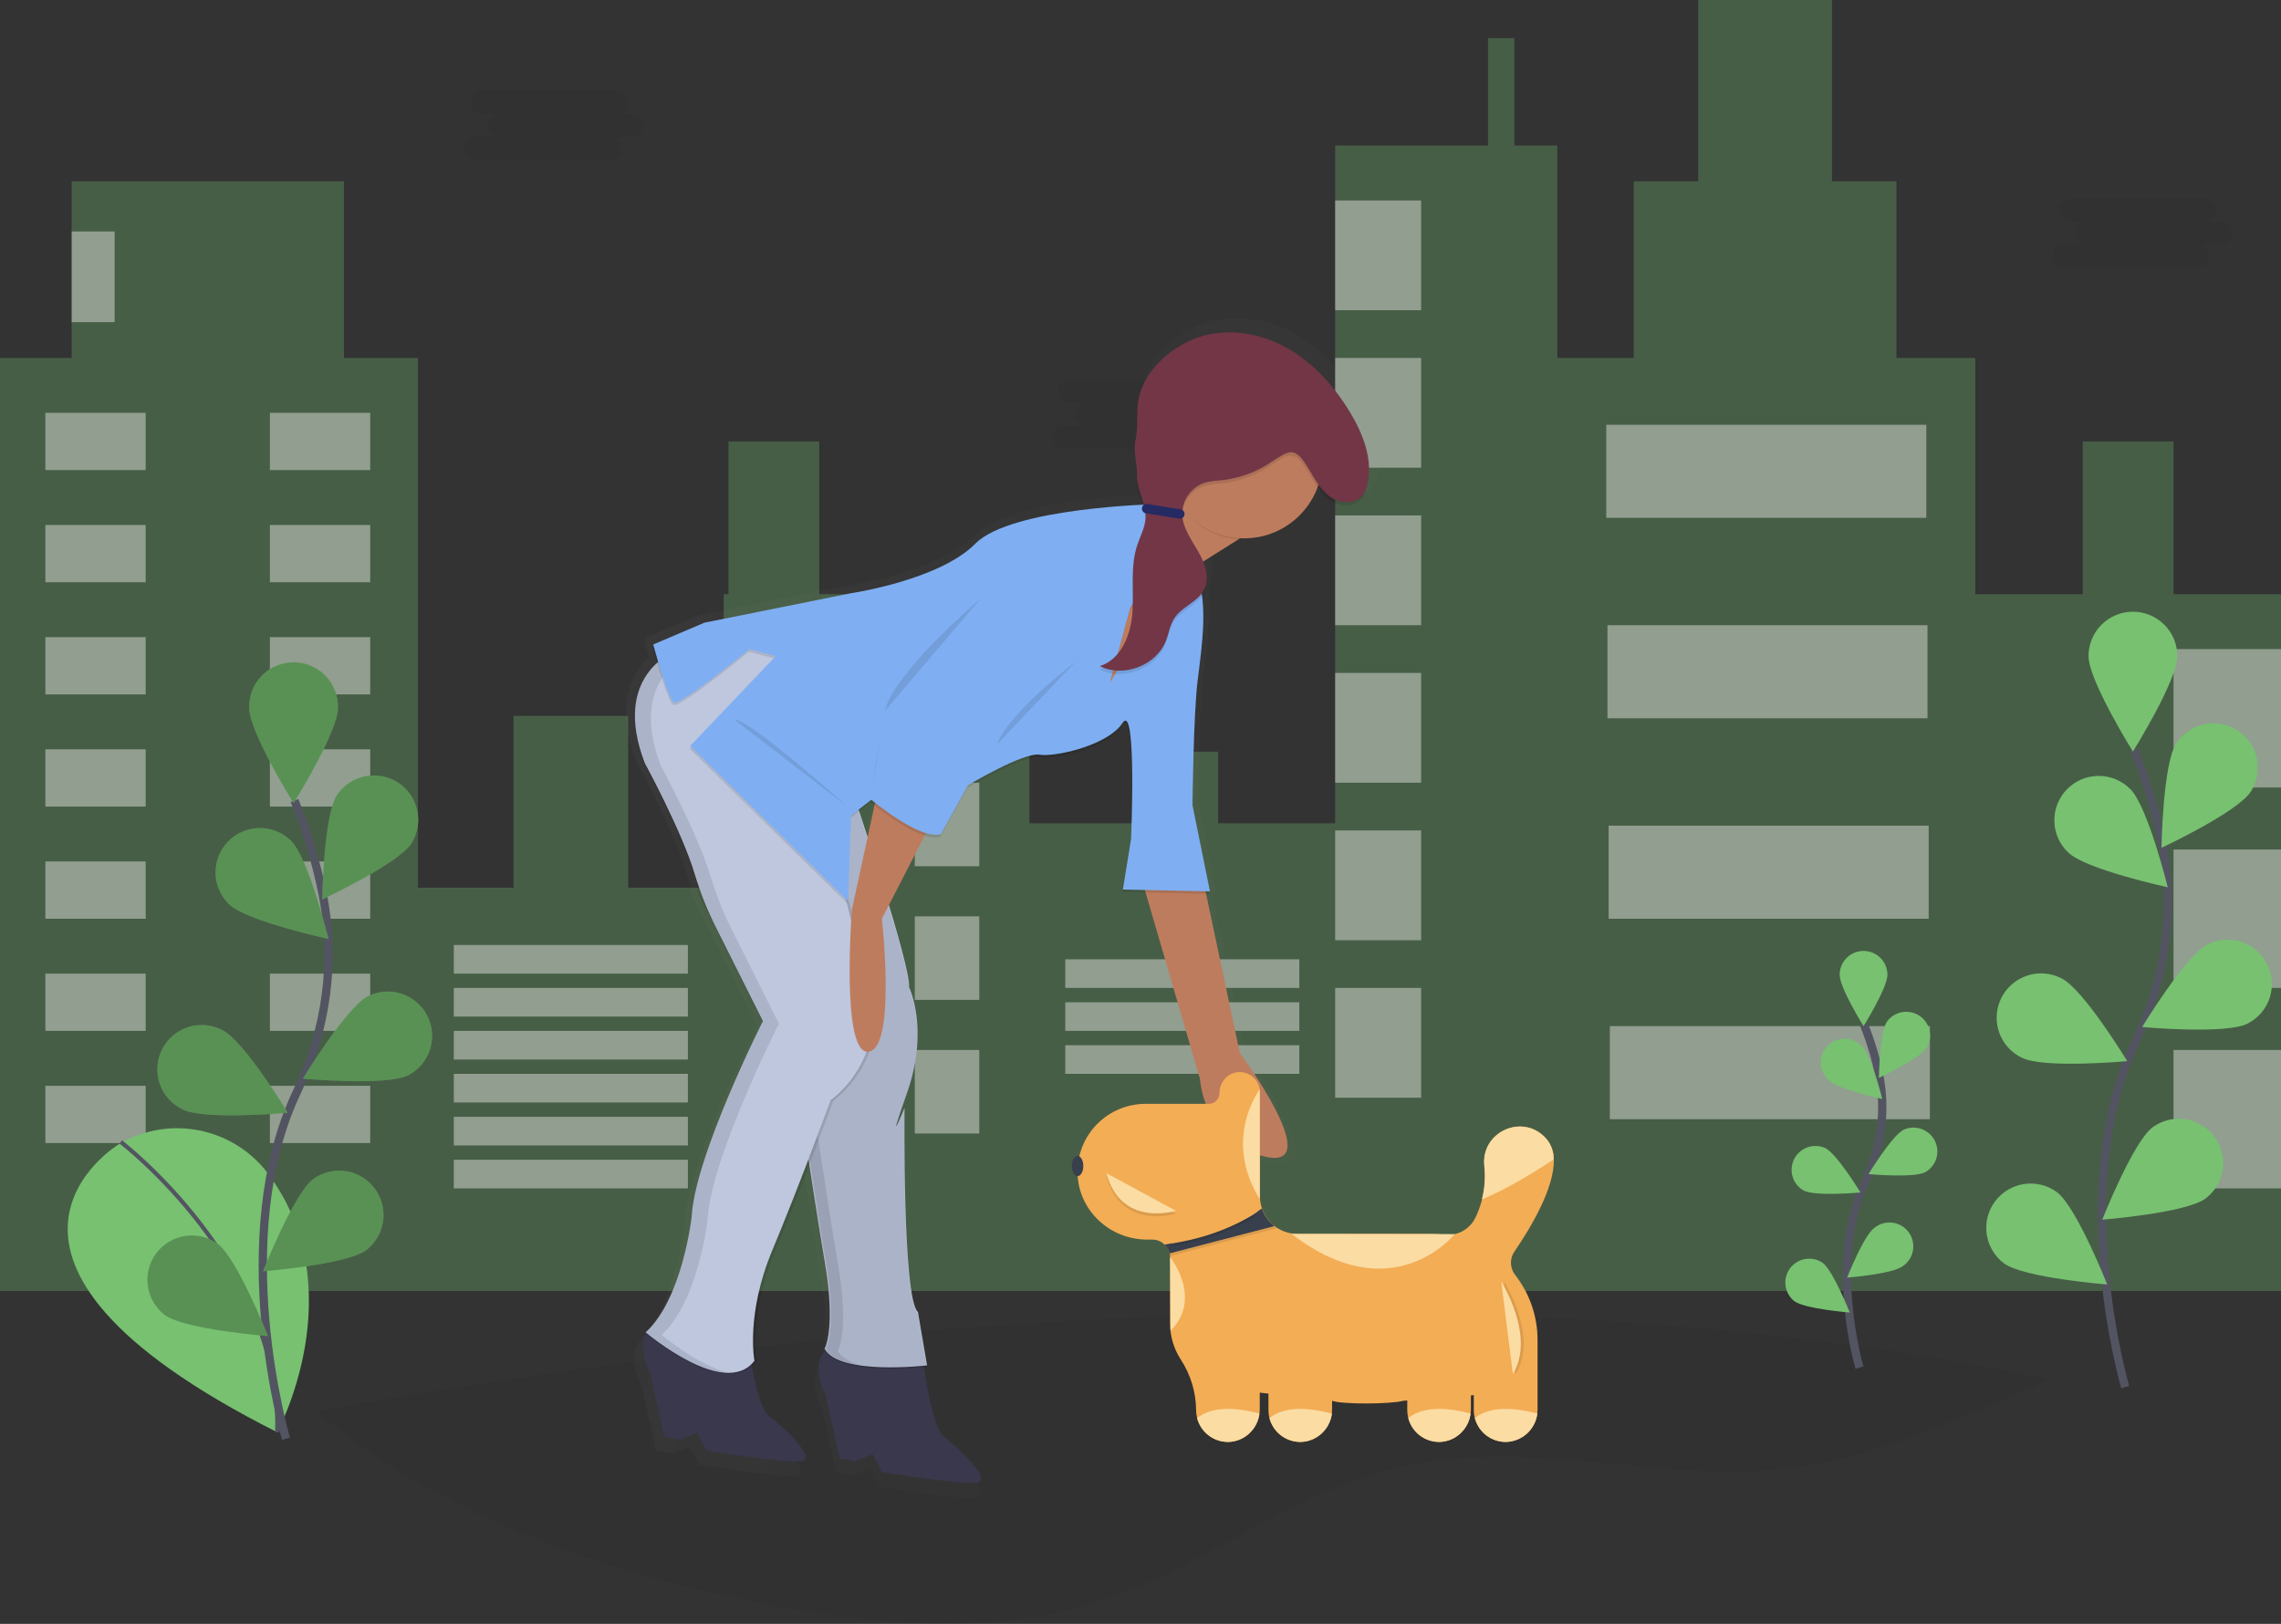 <svg width="552" height="393" viewBox="0 0 552 393" fill="none" xmlns="http://www.w3.org/2000/svg">
<rect x="0" y="0" width="552" height="393" fill="#333333" stroke="none"/>
<path opacity="0.1" d="M495.684 333.776C491.569 335.895 487.257 337.726 483.009 339.522C467.293 346.146 451.334 352.84 434.456 355.115C402.74 359.36 370.019 347.809 338.864 355.017C312.767 361.034 291.184 379.475 265.688 387.687C253.833 391.504 241.499 393 229.054 393H227.447C225.915 393 224.389 392.942 222.858 392.884C210.24 392.411 197.57 390.574 185.2 388.166C146.144 380.658 106.394 366.896 76.534 341.561C163.479 325.685 342.575 301.325 495.684 333.776Z" fill="#252223"/>
<path opacity="0.3" d="M525.99 143.802V106.841H504.025V143.802H478.015V86.627H458.94V43.891H443.334V0H410.965V43.891H395.359V86.627H376.863V35.228H366.459V9.24H360.101V35.228H323.108V199.243H294.785V181.918H277.445V199.243H249.123V143.802H198.258V106.841H176.293V143.802H175.137V214.836H152.017V173.255H124.272V214.836H101.152V86.627H83.234V43.891H17.34V86.627H0V312.436H101.152H175.137H249.123H323.108H376.863H478.015H552V143.802H525.99Z" fill="#77C171"/>
<path opacity="0.4" d="M35.259 99.91H10.982V113.771H35.259V99.91Z" fill="white"/>
<path opacity="0.4" d="M65.315 113.771H89.592V99.91H65.315V113.771Z" fill="white"/>
<path opacity="0.4" d="M35.259 127.054H10.982V140.914H35.259V127.054Z" fill="white"/>
<path opacity="0.4" d="M65.315 140.914H89.592V127.054H65.315V140.914Z" fill="white"/>
<path opacity="0.4" d="M35.259 154.197H10.982V168.057H35.259V154.197Z" fill="white"/>
<path opacity="0.4" d="M65.315 168.057H89.592V154.197H65.315V168.057Z" fill="white"/>
<path opacity="0.4" d="M35.259 181.34H10.982V195.201H35.259V181.34Z" fill="white"/>
<path opacity="0.4" d="M65.315 195.201H89.592V181.34H65.315V195.201Z" fill="white"/>
<path opacity="0.4" d="M35.259 208.483H10.982V222.344H35.259V208.483Z" fill="white"/>
<path opacity="0.4" d="M65.315 222.344H89.592V208.483H65.315V222.344Z" fill="white"/>
<path opacity="0.4" d="M35.259 235.627H10.982V249.487H35.259V235.627Z" fill="white"/>
<path opacity="0.4" d="M65.315 249.487H89.592V235.627H65.315V249.487Z" fill="white"/>
<path opacity="0.4" d="M35.259 262.77H10.982V276.63H35.259V262.77Z" fill="white"/>
<path opacity="0.4" d="M65.315 276.63H89.592V262.77H65.315V276.63Z" fill="white"/>
<path opacity="0.4" d="M166.467 228.697H109.822V235.627H166.467V228.697Z" fill="white"/>
<path opacity="0.4" d="M166.467 239.092H109.822V246.022H166.467V239.092Z" fill="white"/>
<path opacity="0.4" d="M166.467 249.487H109.822V256.417H166.467V249.487Z" fill="white"/>
<path opacity="0.4" d="M314.438 232.162H257.793V239.092H314.438V232.162Z" fill="white"/>
<path opacity="0.4" d="M314.438 242.557H257.793V249.487H314.438V242.557Z" fill="white"/>
<path opacity="0.4" d="M314.438 252.952H257.793V259.882H314.438V252.952Z" fill="white"/>
<path opacity="0.4" d="M166.467 259.882H109.822V266.813H166.467V259.882Z" fill="white"/>
<path opacity="0.4" d="M166.467 270.278H109.822V277.208H166.467V270.278Z" fill="white"/>
<path opacity="0.4" d="M166.467 280.673H109.822V287.603H166.467V280.673Z" fill="white"/>
<path opacity="0.4" d="M202.882 157.084H187.275V177.298H202.882V157.084Z" fill="white"/>
<path opacity="0.4" d="M221.378 177.298H236.984V157.084H221.378V177.298Z" fill="white"/>
<path opacity="0.4" d="M202.882 189.425H187.275V209.638H202.882V189.425Z" fill="white"/>
<path opacity="0.4" d="M221.378 209.638H236.984V189.425H221.378V209.638Z" fill="white"/>
<path opacity="0.4" d="M202.882 221.766H187.275V241.979H202.882V221.766Z" fill="white"/>
<path opacity="0.4" d="M221.378 241.979H236.984V221.766H221.378V241.979Z" fill="white"/>
<path opacity="0.4" d="M202.882 254.107H187.275V274.32H202.882V254.107Z" fill="white"/>
<path opacity="0.4" d="M221.378 274.32H236.984V254.107H221.378V274.32Z" fill="white"/>
<path opacity="0.4" d="M343.916 48.511H323.108V75.077H343.916V48.511Z" fill="white"/>
<path opacity="0.4" d="M343.916 86.627H323.108V113.193H343.916V86.627Z" fill="white"/>
<path opacity="0.4" d="M343.916 124.744H323.108V151.309H343.916V124.744Z" fill="white"/>
<path opacity="0.4" d="M343.916 162.86H323.108V189.425H343.916V162.86Z" fill="white"/>
<path opacity="0.4" d="M343.916 200.976H323.108V227.542H343.916V200.976Z" fill="white"/>
<path opacity="0.4" d="M343.916 239.092H323.108V265.658H343.916V239.092Z" fill="white"/>
<path opacity="0.4" d="M466.165 102.798H388.712V125.321H466.165V102.798Z" fill="white"/>
<path opacity="0.4" d="M466.454 151.309H389.001V173.832H466.454V151.309Z" fill="white"/>
<path opacity="0.4" d="M466.743 199.821H389.29V222.344H466.743V199.821Z" fill="white"/>
<path opacity="0.4" d="M467.032 248.332H389.579V270.855H467.032V248.332Z" fill="white"/>
<path opacity="0.4" d="M27.744 56.019H17.34V77.965H27.744V56.019Z" fill="white"/>
<path opacity="0.4" d="M552 157.084H525.99V190.58H552V157.084Z" fill="white"/>
<path opacity="0.4" d="M552 205.596H525.99V239.092H552V205.596Z" fill="white"/>
<path opacity="0.4" d="M552 254.107H525.99V287.603H552V254.107Z" fill="white"/>
<path d="M28.71 276.948C28.71 276.948 -16.797 304.38 67.09 346.614C67.09 346.614 85.586 312.332 65.136 284.381C61.17 278.931 55.34 275.124 48.752 273.682C42.164 272.239 35.276 273.262 29.392 276.555L28.71 276.948Z" fill="#77C171"/>
<path d="M29.236 276.371C29.236 276.371 68.176 306.142 67.09 346.614" stroke="#535461" stroke-miterlimit="10"/>
<path d="M69.205 348.173C69.205 348.173 54.946 299.8 71.881 264.196C78.985 249.256 81.343 232.479 78.06 216.263C76.492 208.563 74.219 201.023 71.269 193.739" stroke="#535461" stroke-width="2" stroke-miterlimit="10"/>
<path d="M81.788 171.268C81.788 177.194 71.049 194.369 71.049 194.369C71.049 194.369 60.304 177.176 60.304 171.268C60.271 169.838 60.524 168.415 61.049 167.084C61.574 165.753 62.36 164.54 63.361 163.516C64.361 162.493 65.557 161.68 66.877 161.125C68.197 160.569 69.614 160.283 71.046 160.283C72.478 160.283 73.896 160.569 75.216 161.125C76.535 161.68 77.731 162.493 78.732 163.516C79.733 164.54 80.519 165.753 81.043 167.084C81.568 168.415 81.822 169.838 81.788 171.268Z" fill="#77C171"/>
<path d="M99.568 204.106C96.343 209.084 77.974 217.678 77.974 217.678C77.974 217.678 78.303 197.412 81.528 192.44C83.095 190.091 85.524 188.454 88.29 187.881C91.056 187.308 93.937 187.847 96.308 189.381C98.68 190.914 100.352 193.319 100.962 196.075C101.572 198.831 101.071 201.716 99.568 204.106Z" fill="#77C171"/>
<path d="M98.788 260.223C93.493 262.891 73.292 261.043 73.292 261.043C73.292 261.043 83.817 243.718 89.118 241.05C91.657 239.811 94.584 239.622 97.262 240.523C99.941 241.425 102.156 243.344 103.428 245.866C104.699 248.388 104.926 251.309 104.057 253.996C103.189 256.683 101.296 258.921 98.788 260.223Z" fill="#77C171"/>
<path d="M88.632 302.549C83.864 306.072 63.645 307.666 63.645 307.666C63.645 307.666 71.084 288.81 75.858 285.287C78.153 283.661 80.994 282.998 83.772 283.442C86.55 283.886 89.043 285.4 90.716 287.661C92.388 289.921 93.107 292.746 92.718 295.53C92.328 298.314 90.861 300.834 88.632 302.549Z" fill="#77C171"/>
<path d="M55.414 218.827C59.668 222.956 79.499 227.235 79.499 227.235C79.499 227.235 74.644 207.559 70.384 203.43C69.373 202.448 68.177 201.675 66.866 201.154C65.555 200.634 64.154 200.376 62.744 200.397C61.333 200.417 59.941 200.715 58.645 201.273C57.35 201.831 56.177 202.639 55.194 203.65C54.211 204.661 53.437 205.855 52.916 207.165C52.395 208.475 52.138 209.874 52.158 211.284C52.178 212.693 52.477 214.084 53.035 215.379C53.594 216.673 54.402 217.845 55.414 218.827Z" fill="#77C171"/>
<path d="M44.166 268.476C49.46 271.15 69.662 269.302 69.662 269.302C69.662 269.302 59.136 251.976 53.842 249.308C52.579 248.64 51.195 248.23 49.772 248.102C48.348 247.975 46.914 248.133 45.552 248.566C44.19 248.999 42.929 249.699 41.841 250.626C40.754 251.552 39.862 252.686 39.219 253.961C38.575 255.236 38.193 256.626 38.093 258.051C37.994 259.475 38.18 260.905 38.641 262.257C39.102 263.608 39.828 264.854 40.776 265.922C41.725 266.99 42.877 267.858 44.166 268.476Z" fill="#77C171"/>
<path d="M39.86 318.235C44.628 321.758 64.853 323.352 64.853 323.352C64.853 323.352 57.408 304.496 52.634 300.973C50.339 299.346 47.498 298.684 44.72 299.127C41.941 299.571 39.448 301.086 37.776 303.346C36.103 305.606 35.385 308.432 35.774 311.216C36.164 313.999 37.631 316.52 39.86 318.235Z" fill="#77C171"/>
<path opacity="0.25" d="M81.788 171.268C81.788 177.194 71.049 194.369 71.049 194.369C71.049 194.369 60.304 177.176 60.304 171.268C60.271 169.838 60.524 168.415 61.049 167.084C61.574 165.753 62.36 164.54 63.361 163.516C64.361 162.493 65.557 161.68 66.877 161.125C68.197 160.569 69.614 160.283 71.046 160.283C72.478 160.283 73.896 160.569 75.216 161.125C76.535 161.68 77.731 162.493 78.732 163.516C79.733 164.54 80.519 165.753 81.043 167.084C81.568 168.415 81.822 169.838 81.788 171.268Z" fill="black"/>
<path opacity="0.25" d="M99.568 204.106C96.343 209.084 77.974 217.678 77.974 217.678C77.974 217.678 78.303 197.412 81.528 192.44C83.095 190.091 85.524 188.454 88.29 187.881C91.056 187.308 93.937 187.847 96.308 189.381C98.68 190.914 100.352 193.319 100.962 196.075C101.572 198.831 101.071 201.716 99.568 204.106Z" fill="black"/>
<path opacity="0.25" d="M98.788 260.223C93.493 262.891 73.292 261.043 73.292 261.043C73.292 261.043 83.817 243.718 89.118 241.05C91.657 239.811 94.584 239.622 97.262 240.523C99.941 241.425 102.156 243.344 103.428 245.866C104.699 248.388 104.926 251.309 104.057 253.996C103.189 256.683 101.296 258.921 98.788 260.223Z" fill="black"/>
<path opacity="0.25" d="M88.632 302.549C83.864 306.072 63.645 307.666 63.645 307.666C63.645 307.666 71.084 288.81 75.858 285.287C78.153 283.661 80.994 282.998 83.772 283.442C86.55 283.886 89.043 285.4 90.716 287.661C92.388 289.921 93.107 292.746 92.718 295.53C92.328 298.314 90.861 300.834 88.632 302.549Z" fill="black"/>
<path opacity="0.25" d="M55.414 218.827C59.668 222.956 79.499 227.235 79.499 227.235C79.499 227.235 74.644 207.559 70.384 203.43C69.373 202.448 68.177 201.675 66.866 201.154C65.555 200.634 64.154 200.376 62.744 200.397C61.333 200.417 59.941 200.715 58.645 201.273C57.35 201.831 56.177 202.639 55.194 203.65C54.211 204.661 53.437 205.855 52.916 207.165C52.395 208.475 52.138 209.874 52.158 211.284C52.178 212.693 52.477 214.084 53.035 215.379C53.594 216.673 54.402 217.845 55.414 218.827Z" fill="black"/>
<path opacity="0.25" d="M44.166 268.476C49.46 271.15 69.662 269.302 69.662 269.302C69.662 269.302 59.136 251.976 53.842 249.308C52.579 248.64 51.195 248.23 49.772 248.102C48.348 247.975 46.914 248.133 45.552 248.566C44.19 248.999 42.929 249.699 41.841 250.626C40.754 251.552 39.862 252.686 39.219 253.961C38.575 255.236 38.193 256.626 38.093 258.051C37.994 259.475 38.18 260.905 38.641 262.257C39.102 263.608 39.828 264.854 40.776 265.922C41.725 266.99 42.877 267.858 44.166 268.476Z" fill="black"/>
<path opacity="0.25" d="M39.86 318.235C44.628 321.758 64.853 323.352 64.853 323.352C64.853 323.352 57.408 304.496 52.634 300.973C50.339 299.346 47.498 298.684 44.72 299.127C41.941 299.571 39.448 301.086 37.776 303.346C36.103 305.606 35.385 308.432 35.774 311.216C36.164 313.999 37.631 316.52 39.86 318.235Z" fill="black"/>
<path d="M514.302 335.682C514.302 335.682 500.043 287.309 516.978 251.705C524.082 236.764 526.446 219.988 523.163 203.771C521.59 196.072 519.316 188.533 516.371 181.248" stroke="#535461" stroke-width="2" stroke-miterlimit="10"/>
<path d="M526.909 158.777C526.909 164.702 516.163 181.877 516.163 181.877C516.163 181.877 505.418 164.685 505.418 158.777C505.418 155.929 506.55 153.198 508.565 151.185C510.58 149.172 513.314 148.041 516.163 148.041C519.013 148.041 521.746 149.172 523.761 151.185C525.777 153.198 526.909 155.929 526.909 158.777Z" fill="#77C171"/>
<path d="M544.665 191.614C541.44 196.592 523.071 205.186 523.071 205.186C523.071 205.186 523.406 184.921 526.631 179.948C528.179 177.559 530.614 175.882 533.4 175.286C536.186 174.691 539.095 175.225 541.486 176.772C543.878 178.319 545.556 180.752 546.152 183.535C546.748 186.319 546.213 189.225 544.665 191.614Z" fill="#77C171"/>
<path d="M543.89 247.732C538.59 250.4 518.389 248.552 518.389 248.552C518.389 248.552 528.92 231.226 534.215 228.558C536.759 227.276 539.71 227.056 542.416 227.948C545.123 228.839 547.364 230.768 548.647 233.311C549.931 235.853 550.15 238.801 549.258 241.506C548.366 244.21 546.435 246.45 543.89 247.732Z" fill="#77C171"/>
<path d="M533.735 290.058C528.96 293.581 508.742 295.174 508.742 295.174C508.742 295.174 516.186 276.319 520.955 272.796C523.248 271.129 526.106 270.436 528.908 270.866C531.71 271.297 534.229 272.816 535.915 275.093C537.601 277.37 538.317 280.221 537.909 283.024C537.501 285.827 536 288.355 533.735 290.058Z" fill="#77C171"/>
<path d="M500.511 206.318C504.771 210.447 524.597 214.726 524.597 214.726C524.597 214.726 519.741 195.05 515.487 190.921C514.48 189.916 513.283 189.12 511.966 188.581C510.648 188.041 509.237 187.769 507.813 187.779C506.39 187.79 504.982 188.083 503.673 188.641C502.363 189.2 501.178 190.013 500.186 191.033C499.194 192.053 498.414 193.26 497.893 194.583C497.371 195.907 497.118 197.321 497.149 198.743C497.179 200.165 497.492 201.567 498.069 202.868C498.646 204.168 499.476 205.341 500.511 206.318Z" fill="#77C171"/>
<path d="M489.286 255.984C494.586 258.658 514.788 256.81 514.788 256.81C514.788 256.81 504.262 239.485 498.962 236.816C497.699 236.148 496.315 235.738 494.892 235.611C493.468 235.483 492.034 235.641 490.672 236.074C489.31 236.507 488.049 237.208 486.961 238.134C485.874 239.06 484.982 240.194 484.339 241.469C483.695 242.744 483.313 244.134 483.213 245.559C483.114 246.983 483.3 248.413 483.761 249.765C484.222 251.117 484.948 252.363 485.896 253.431C486.845 254.499 487.997 255.367 489.286 255.984Z" fill="#77C171"/>
<path d="M484.957 305.743C489.731 309.266 509.95 310.86 509.95 310.86C509.95 310.86 502.505 292.01 497.736 288.481C495.444 286.815 492.585 286.121 489.783 286.552C486.981 286.982 484.463 288.501 482.777 290.778C481.091 293.056 480.374 295.906 480.782 298.709C481.191 301.512 482.691 304.04 484.957 305.743Z" fill="#77C171"/>
<path d="M449.981 330.975C449.981 330.975 442.317 304.986 451.42 285.848C455.285 277.846 456.451 268.809 454.744 260.09C453.898 255.956 452.675 251.908 451.091 247.997" stroke="#535461" stroke-width="2" stroke-miterlimit="10"/>
<path d="M456.755 235.904C456.755 239.092 450.975 248.332 450.975 248.332C450.975 248.332 445.195 239.092 445.195 235.904C445.195 234.372 445.804 232.903 446.888 231.82C447.972 230.737 449.442 230.129 450.975 230.129C452.508 230.129 453.978 230.737 455.062 231.82C456.146 232.903 456.755 234.372 456.755 235.904Z" fill="#77C171"/>
<path d="M466.298 253.553C464.564 256.227 454.692 260.847 454.692 260.847C454.692 260.847 454.871 249.955 456.605 247.281C457.47 246.072 458.767 245.242 460.229 244.964C461.69 244.686 463.202 244.982 464.451 245.79C465.699 246.598 466.588 247.855 466.932 249.301C467.276 250.747 467.049 252.27 466.298 253.553Z" fill="#77C171"/>
<path d="M465.882 283.705C463.033 285.137 452.178 284.144 452.178 284.144C452.178 284.144 457.836 274.834 460.68 273.402C462.038 272.789 463.58 272.724 464.985 273.22C466.39 273.716 467.55 274.735 468.221 276.064C468.892 277.393 469.023 278.93 468.588 280.354C468.152 281.777 467.183 282.978 465.882 283.705Z" fill="#77C171"/>
<path d="M460.42 306.453C457.859 308.348 446.993 309.202 446.993 309.202C446.993 309.202 450.993 299.073 453.559 297.178C454.164 296.678 454.865 296.307 455.619 296.087C456.373 295.866 457.164 295.802 457.944 295.897C458.724 295.992 459.476 296.245 460.154 296.641C460.833 297.036 461.423 297.566 461.89 298.197C462.357 298.828 462.69 299.548 462.87 300.312C463.049 301.076 463.07 301.868 462.933 302.641C462.795 303.414 462.501 304.15 462.069 304.806C461.637 305.461 461.076 306.022 460.42 306.453Z" fill="#77C171"/>
<path d="M442.571 261.465C444.883 263.682 455.513 265.981 455.513 265.981C455.513 265.981 452.906 255.407 450.617 253.189C450.082 252.619 449.437 252.163 448.721 251.849C448.005 251.535 447.233 251.37 446.451 251.363C445.669 251.356 444.894 251.507 444.172 251.808C443.451 252.109 442.798 252.553 442.253 253.114C441.708 253.674 441.283 254.339 441.003 255.069C440.722 255.798 440.593 256.577 440.623 257.357C440.653 258.138 440.841 258.905 441.176 259.611C441.51 260.317 441.985 260.947 442.571 261.465Z" fill="#77C171"/>
<path d="M436.525 288.146C439.375 289.578 450.23 288.591 450.23 288.591C450.23 288.591 444.571 279.281 441.721 277.843C440.363 277.23 438.821 277.165 437.416 277.661C436.011 278.157 434.852 279.176 434.181 280.505C433.51 281.834 433.378 283.371 433.814 284.795C434.25 286.219 435.219 287.419 436.519 288.146H436.525Z" fill="#77C171"/>
<path d="M434.213 314.891C436.774 316.785 447.64 317.64 447.64 317.64C447.64 317.64 443.623 307.504 441.08 305.61C439.845 304.771 438.333 304.442 436.86 304.692C435.388 304.943 434.069 305.753 433.182 306.953C432.294 308.153 431.905 309.649 432.097 311.129C432.29 312.609 433.048 313.957 434.213 314.891Z" fill="#77C171"/>
<path opacity="0.1" d="M152.988 27.536H149.011C149.387 27.553 149.763 27.494 150.116 27.362C150.468 27.23 150.79 27.028 151.063 26.768C151.335 26.508 151.552 26.196 151.7 25.85C151.848 25.504 151.924 25.131 151.924 24.755C151.924 24.379 151.848 24.007 151.7 23.661C151.552 23.315 151.335 23.003 151.063 22.743C150.79 22.483 150.468 22.281 150.116 22.149C149.763 22.017 149.387 21.957 149.011 21.974H116.799C116.422 21.957 116.047 22.017 115.694 22.149C115.341 22.281 115.019 22.483 114.747 22.743C114.475 23.003 114.258 23.315 114.11 23.661C113.962 24.007 113.886 24.379 113.886 24.755C113.886 25.131 113.962 25.504 114.11 25.85C114.258 26.196 114.475 26.508 114.747 26.768C115.019 27.028 115.341 27.23 115.694 27.362C116.047 27.494 116.422 27.553 116.799 27.536H120.775C120.036 27.536 119.328 27.829 118.805 28.351C118.283 28.873 117.989 29.581 117.989 30.32C117.989 31.058 118.283 31.766 118.805 32.288C119.328 32.81 120.036 33.103 120.775 33.103H115.209C114.833 33.086 114.457 33.145 114.105 33.277C113.752 33.409 113.43 33.611 113.158 33.871C112.885 34.131 112.669 34.444 112.521 34.789C112.372 35.135 112.296 35.508 112.296 35.884C112.296 36.26 112.372 36.633 112.521 36.978C112.669 37.324 112.885 37.637 113.158 37.897C113.43 38.157 113.752 38.359 114.105 38.491C114.457 38.623 114.833 38.682 115.209 38.665H147.422C147.798 38.682 148.173 38.623 148.526 38.491C148.879 38.359 149.201 38.157 149.473 37.897C149.745 37.637 149.962 37.324 150.11 36.978C150.258 36.633 150.334 36.26 150.334 35.884C150.334 35.508 150.258 35.135 150.11 34.789C149.962 34.444 149.745 34.131 149.473 33.871C149.201 33.611 148.879 33.409 148.526 33.277C148.173 33.145 147.798 33.086 147.422 33.103H152.988C153.727 33.103 154.435 32.81 154.958 32.288C155.48 31.766 155.774 31.058 155.774 30.32C155.774 29.581 155.48 28.873 154.958 28.351C154.435 27.829 153.727 27.536 152.988 27.536Z" fill="#252223"/>
<path opacity="0.1" d="M295.178 97.415H291.202C291.578 97.433 291.954 97.373 292.306 97.241C292.659 97.109 292.981 96.907 293.253 96.647C293.525 96.388 293.742 96.075 293.89 95.729C294.038 95.383 294.115 95.011 294.115 94.635C294.115 94.258 294.038 93.886 293.89 93.54C293.742 93.194 293.525 92.882 293.253 92.622C292.981 92.362 292.659 92.16 292.306 92.028C291.954 91.896 291.578 91.837 291.202 91.854H258.989C258.613 91.837 258.237 91.896 257.885 92.028C257.532 92.16 257.21 92.362 256.938 92.622C256.665 92.882 256.449 93.194 256.301 93.54C256.153 93.886 256.076 94.258 256.076 94.635C256.076 95.011 256.153 95.383 256.301 95.729C256.449 96.075 256.665 96.388 256.938 96.647C257.21 96.907 257.532 97.109 257.885 97.241C258.237 97.373 258.613 97.433 258.989 97.415H262.966C262.227 97.415 261.518 97.709 260.996 98.231C260.473 98.753 260.18 99.461 260.18 100.199C260.18 100.937 260.473 101.645 260.996 102.167C261.518 102.689 262.227 102.983 262.966 102.983H257.4C257.023 102.966 256.648 103.025 256.295 103.157C255.943 103.289 255.62 103.491 255.348 103.751C255.076 104.011 254.859 104.323 254.711 104.669C254.563 105.015 254.487 105.387 254.487 105.763C254.487 106.14 254.563 106.512 254.711 106.858C254.859 107.204 255.076 107.516 255.348 107.776C255.62 108.036 255.943 108.238 256.295 108.37C256.648 108.502 257.023 108.561 257.4 108.544H289.612C289.988 108.561 290.364 108.502 290.717 108.37C291.069 108.238 291.391 108.036 291.664 107.776C291.936 107.516 292.153 107.204 292.301 106.858C292.449 106.512 292.525 106.14 292.525 105.763C292.525 105.387 292.449 105.015 292.301 104.669C292.153 104.323 291.936 104.011 291.664 103.751C291.391 103.491 291.069 103.289 290.717 103.157C290.364 103.025 289.988 102.966 289.612 102.983H295.178C295.544 102.983 295.907 102.911 296.245 102.771C296.583 102.631 296.89 102.426 297.148 102.167C297.407 101.909 297.612 101.602 297.752 101.264C297.892 100.927 297.964 100.565 297.964 100.199C297.964 99.834 297.892 99.472 297.752 99.134C297.612 98.796 297.407 98.489 297.148 98.231C296.89 97.972 296.583 97.767 296.245 97.627C295.907 97.487 295.544 97.415 295.178 97.415Z" fill="#252223"/>
<path opacity="0.1" d="M537.365 53.564H533.388C533.764 53.581 534.14 53.522 534.493 53.39C534.845 53.258 535.167 53.056 535.44 52.796C535.712 52.536 535.929 52.224 536.077 51.878C536.225 51.532 536.301 51.16 536.301 50.784C536.301 50.407 536.225 50.035 536.077 49.689C535.929 49.343 535.712 49.031 535.44 48.771C535.167 48.511 534.845 48.309 534.493 48.177C534.14 48.045 533.764 47.986 533.388 48.003H501.176C500.799 47.986 500.424 48.045 500.071 48.177C499.718 48.309 499.396 48.511 499.124 48.771C498.852 49.031 498.635 49.343 498.487 49.689C498.339 50.035 498.263 50.407 498.263 50.784C498.263 51.16 498.339 51.532 498.487 51.878C498.635 52.224 498.852 52.536 499.124 52.796C499.396 53.056 499.718 53.258 500.071 53.39C500.424 53.522 500.799 53.581 501.176 53.564H505.152C504.413 53.564 503.705 53.858 503.182 54.38C502.66 54.902 502.366 55.61 502.366 56.348C502.366 57.086 502.66 57.794 503.182 58.316C503.705 58.838 504.413 59.132 505.152 59.132H499.586C499.21 59.114 498.834 59.174 498.482 59.306C498.129 59.438 497.807 59.64 497.535 59.9C497.262 60.16 497.046 60.472 496.898 60.818C496.749 61.164 496.673 61.536 496.673 61.912C496.673 62.289 496.749 62.661 496.898 63.007C497.046 63.353 497.262 63.665 497.535 63.925C497.807 64.185 498.129 64.387 498.482 64.519C498.834 64.651 499.21 64.71 499.586 64.693H531.799C532.175 64.71 532.55 64.651 532.903 64.519C533.256 64.387 533.578 64.185 533.85 63.925C534.122 63.665 534.339 63.353 534.487 63.007C534.635 62.661 534.711 62.289 534.711 61.912C534.711 61.536 534.635 61.164 534.487 60.818C534.339 60.472 534.122 60.16 533.85 59.9C533.578 59.64 533.256 59.438 532.903 59.306C532.55 59.174 532.175 59.114 531.799 59.132H537.365C538.104 59.132 538.812 58.838 539.335 58.316C539.857 57.794 540.151 57.086 540.151 56.348C540.151 55.61 539.857 54.902 539.335 54.38C538.812 53.858 538.104 53.564 537.365 53.564Z" fill="#252223"/>
<g opacity="0.5">
<path opacity="0.5" d="M301.739 255.846L293.34 216.343H294.202L294.069 215.674H294.311L289.965 194.305C289.965 194.305 290.184 171.984 291.242 163.351C292.017 157.05 293.242 149.022 292.346 142.265C292.47 142.079 292.584 141.886 292.687 141.688C293.058 140.969 293.282 140.184 293.346 139.378C293.67 137.489 293.416 135.547 292.618 133.805L301.352 128.353C301.548 128.353 301.75 128.393 301.93 128.405C301.93 128.324 301.849 128.197 301.785 128.03C305.917 128.247 310.01 127.14 313.468 124.87C316.926 122.6 319.568 119.286 321.01 115.411C321.779 116.565 322.729 117.586 323.825 118.437C326.177 120.199 329.882 120.591 331.842 118.402C332.555 117.529 333.038 116.49 333.246 115.382C333.362 114.885 333.443 114.377 333.512 113.875C334.622 107.972 332.188 101.885 329.05 96.711C325.125 90.249 319.917 84.398 313.299 80.725C306.681 77.052 298.56 75.736 291.398 78.184C284.237 80.633 277.023 87.28 276.37 94.817C276.046 98.669 276.509 100.453 275.711 104.236C275.312 106.119 276.173 109.786 276.162 111.865C276.092 112.247 276.045 112.632 276.023 113.02C275.907 115.33 276.827 117.513 277.497 119.731C268.052 120.204 243.215 122.116 236.042 129.404C227.118 138.465 205.234 141.705 205.234 141.705L168.791 149.034L156.074 154.428L156.219 155.005L155.965 155.115C155.965 155.115 156.415 156.796 157.063 159.013C154.226 161.579 152.369 165.049 151.809 168.831C151.103 172.753 151.479 177.8 153.965 184.239C153.965 184.239 166.513 207.265 167.38 216.551L183.218 248.136C181.859 250.844 168.288 278.219 165.953 293.54C165.768 294.643 165.642 295.756 165.577 296.872C165.577 296.872 165.49 297.681 165.276 299.027C164.346 304.704 161.404 318.662 154.219 325.188L154.311 325.269L154.103 325.471L154.265 325.61C152.109 329.727 155.225 335.306 155.225 335.306L158.768 351.118L162.733 351.76L166.906 350.062L169.218 354.503C169.218 354.503 187.223 357.39 192.339 357.223C197.454 357.055 188.004 348.393 184.692 345.823C182.854 344.402 181.414 338.563 180.501 333.649C180.983 333.258 181.416 332.81 181.79 332.315C181.79 332.315 179.588 320.764 186.218 304.917C189.044 298.172 192.084 290.416 194.657 283.734C196.038 292.708 197.489 301.955 198.558 308.267C200.113 317.409 199.911 322.988 199.431 326.135C199.342 327.233 199.083 328.311 198.662 329.329C198.684 329.358 198.703 329.389 198.72 329.421C198.69 329.503 198.653 329.582 198.61 329.658C198.645 329.716 198.68 329.768 198.708 329.825C195.09 333.96 198.859 340.706 198.859 340.706L202.402 356.472L206.367 357.113L210.54 355.415L212.852 359.856C212.852 359.856 230.857 362.744 235.973 362.576C241.088 362.409 231.638 353.746 228.32 351.176C225.736 349.172 223.944 338.413 223.28 333.799C223.759 333.753 224.025 333.718 224.025 333.718L223.973 333.4H224.083L221.817 320.164C217.945 316.831 218.482 269.492 218.482 269.492C218.482 269.492 216.465 274.442 216.401 274.043C216.598 273.246 217.326 270.994 219.014 266.195C220.005 263.443 220.739 260.604 221.205 257.717C223.037 246.449 219.621 239.56 219.621 239.56C219.846 237.296 217.459 228.5 214.638 219.133L223.499 201.877C224.732 202.34 226.069 202.45 227.36 202.194L234.071 190.066C234.071 190.066 247.943 181.808 251.914 182.449C255.608 183.027 267.18 180.497 271.653 175.681C271.975 175.329 272.269 174.952 272.532 174.554C276.133 169.039 274.653 203.349 274.653 203.349L272.728 215.235L272.624 215.893L278.364 216.008L291.889 262.36C291.889 262.36 292.739 278.08 308.108 281.574C323.478 285.068 301.739 255.846 301.739 255.846ZM209.355 202.275C208.523 199.711 207.795 197.499 207.246 195.842L210.107 193.612C210.107 193.612 210.465 193.913 211.072 194.392L209.355 202.275Z" fill="url(#paint0_linear)"/>
</g>
<path d="M223.303 328.786C223.303 328.786 225.262 345.28 228.505 347.786C231.748 350.293 240.949 358.707 235.961 358.892C230.973 359.077 213.419 356.247 213.419 356.247L211.147 351.915L207.101 353.567L203.234 352.943L199.766 337.53C199.766 337.53 194.899 328.821 201.749 325.304C208.598 321.786 223.303 328.786 223.303 328.786Z" fill="#3A384D"/>
<path opacity="0.1" d="M206.835 193.56C206.835 193.56 220.447 234.039 219.933 239.236C219.933 239.236 224.921 249.285 219.419 264.907C213.916 280.529 218.841 268.447 218.841 268.447C218.841 268.447 218.32 314.585 222.089 317.836L224.297 330.738C224.297 330.738 203.072 333.256 199.5 326.736C199.5 326.736 202.263 321.902 199.558 305.945C196.853 289.988 191.639 254.829 191.639 254.829L177.513 174.629L206.835 193.56Z" fill="black"/>
<path d="M206.887 193.237C206.887 193.237 220.499 233.738 219.985 238.936C219.985 238.936 224.973 248.985 219.471 264.607C213.968 280.228 218.893 268.147 218.893 268.147C218.893 268.147 218.372 314.29 222.141 317.536L224.349 330.443C224.349 330.443 203.124 332.956 199.552 326.435C199.552 326.435 202.315 321.602 199.61 305.645C196.905 289.688 191.686 254.512 191.686 254.512L177.565 174.306L206.887 193.237Z" fill="#BEC7DE"/>
<path opacity="0.1" d="M181.068 176.408L194.911 255.031C194.911 255.031 200.113 290.208 202.835 306.165C205.558 322.121 202.778 326.955 202.778 326.955C203.818 328.855 206.344 329.981 209.407 330.634C205.107 330.132 201.229 328.959 199.876 326.487C199.876 326.487 202.645 321.654 199.94 305.697C197.235 289.74 192.015 254.564 192.015 254.564L177.888 174.358L181.068 176.408Z" fill="black"/>
<path d="M180.854 323.582C180.854 323.582 182.807 340.076 186.056 342.583C189.304 345.089 198.5 353.504 193.512 353.688C188.524 353.873 170.97 351.043 170.97 351.043L168.698 346.712L164.652 348.369L160.785 347.74L157.317 332.326C157.317 332.326 152.45 323.617 159.294 320.1C166.138 316.583 180.854 323.582 180.854 323.582Z" fill="#3A384D"/>
<path opacity="0.1" d="M206.835 193.56C206.835 193.56 220.447 234.039 219.933 239.236C219.933 239.236 224.921 249.285 219.419 264.907C213.916 280.529 218.841 268.447 218.841 268.447C218.841 268.447 218.32 314.585 222.089 317.836L224.297 330.738C224.297 330.738 203.072 333.256 199.5 326.736C199.5 326.736 202.263 321.902 199.558 305.945C196.853 289.988 191.639 254.829 191.639 254.829L177.513 174.629L206.835 193.56Z" fill="black"/>
<path opacity="0.1" d="M163.698 157.87C163.698 157.87 148.549 163.68 156.699 184.805C156.699 184.805 168.935 207.248 169.785 216.303L185.275 247.2C185.275 247.2 168.756 279.865 168.022 294.603C168.022 294.603 165.814 314.388 156.901 322.52C156.901 322.52 176.074 338.823 183.212 329.41C183.212 329.41 181.068 318.171 187.536 302.705C194.003 287.239 201.674 266.38 201.674 266.38C201.674 266.38 220.222 253.853 207.864 228.084L193.992 170.708L193.766 157.795L183.125 154.099L163.698 157.87Z" fill="black"/>
<path opacity="0.1" d="M163.005 158.084C163.005 158.084 147.855 163.893 156.005 185.019C156.005 185.019 168.236 207.467 169.085 216.523L184.576 247.42C184.576 247.42 168.057 280.078 167.334 294.822C167.334 294.822 165.126 314.602 156.207 322.739C156.207 322.739 175.38 339.043 182.524 329.629C182.524 329.629 180.374 318.385 186.842 302.925C193.31 287.465 200.98 266.576 200.98 266.576C200.98 266.576 219.534 254.05 207.176 228.281L193.304 170.904L193.079 157.991L182.443 154.295L163.005 158.084Z" fill="black"/>
<path d="M163.057 157.766C163.057 157.766 147.907 163.582 156.057 184.701C156.057 184.701 165.045 201.189 168.143 211.602C169.496 216.075 171.236 220.42 173.345 224.59L184.628 247.114C184.628 247.114 168.109 279.778 167.38 294.516C167.38 294.516 165.172 314.302 156.254 322.433C156.254 322.433 175.426 338.737 182.57 329.323C182.57 329.323 180.42 318.085 186.888 302.619C193.356 287.153 201.026 266.27 201.026 266.27C201.026 266.27 219.58 253.743 207.223 227.975L193.35 170.598L193.125 157.685L182.489 153.989L163.057 157.766Z" fill="#BEC7DE"/>
<path opacity="0.1" d="M163.057 157.766L182.507 153.972L185.044 154.855L166.924 158.384C166.924 158.384 151.774 164.194 159.924 185.319C159.924 185.319 168.906 201.807 172.01 212.22C173.363 216.692 175.103 221.038 177.212 225.208L188.501 247.732C188.501 247.732 171.958 280.384 171.247 295.123C171.247 295.123 169.033 314.908 160.12 323.04C160.12 323.04 168.38 330.062 176.074 332.228C167.588 332.055 156.254 322.41 156.254 322.41C165.172 314.279 167.38 294.493 167.38 294.493C168.109 279.755 184.628 247.09 184.628 247.09L173.345 224.567C171.236 220.397 169.496 216.051 168.143 211.579C165.045 201.184 156.057 184.678 156.057 184.678C147.907 163.582 163.057 157.766 163.057 157.766Z" fill="black"/>
<path d="M225.476 198.879L213.413 222.355C213.413 222.355 216.95 253.634 210.194 254.523C203.437 255.412 206.147 220.196 206.147 220.196L212.65 190.205L225.476 198.879Z" fill="#BE7C5E"/>
<path d="M291.41 214.149L300.034 254.829C300.034 254.829 321.2 283.341 306.218 279.934C291.236 276.526 290.41 261.182 290.41 261.182L275.96 211.631L291.41 214.149Z" fill="#BE7C5E"/>
<path d="M300.005 130.345L278.676 143.744L271.064 123.363C271.064 123.363 288.716 124.565 290.774 117.964C292.832 111.363 300.005 130.345 300.005 130.345Z" fill="#BE7C5E"/>
<path d="M289.051 138.818L287.687 132.979L266.665 134.209L258.197 168.173L273.971 168.739L282.803 154.977L287.618 141.555L289.051 138.818Z" fill="#BE7C5E"/>
<path opacity="0.1" d="M281.78 132.69L283.514 122.901C283.514 122.901 244.608 123.386 235.909 132.217C227.21 141.047 205.882 144.212 205.882 144.212L170.357 151.35L157.936 156.611C157.936 156.611 161.438 169.721 162.941 170.627C164.444 171.534 181.218 157.726 181.218 157.726L187.576 159.412L166.872 181.161L205.084 218.7L205.789 198.013L210.685 194.19C210.685 194.19 222.32 204.008 227.511 202.518L234.054 190.696C234.054 190.696 247.579 182.645 251.446 183.269C255.047 183.847 266.33 181.369 270.688 176.674C270.994 176.345 271.272 175.991 271.52 175.617C275.035 170.24 273.59 203.684 273.59 203.684L271.613 215.91L292.693 216.343L288.462 195.518C288.462 195.518 288.676 173.763 289.705 165.343C290.733 156.923 292.595 145.344 288.82 138.125L281.399 145.182L268.486 165.892L273.387 147.862L281.78 132.69Z" fill="black"/>
<path d="M281.89 132.043L280.046 122C280.046 122 244.735 122.74 236.036 131.57C227.337 140.4 205.98 143.559 205.98 143.559L170.455 150.703L158.086 155.97C158.086 155.97 161.589 169.08 163.091 169.98C164.594 170.881 181.374 157.084 181.374 157.084L187.732 158.771L167.028 180.52L205.24 218.059L205.945 197.366L210.858 193.537C210.858 193.537 222.494 203.355 227.684 201.871L234.227 190.049C234.227 190.049 247.677 181.999 251.568 182.64C255.169 183.217 266.451 180.734 270.809 176.039C271.115 175.71 271.394 175.356 271.642 174.982C275.156 169.605 273.711 203.055 273.711 203.055L271.734 215.281L292.814 215.714L288.583 194.889C288.583 194.889 288.797 173.128 289.826 164.713C290.855 156.299 292.716 144.708 288.942 137.495L281.52 144.524L268.59 165.216L273.491 147.186L281.89 132.043Z" fill="#7FAFF2"/>
<path opacity="0.1" d="M237.354 144.83C237.354 144.83 216.309 162.565 214.107 172.117L237.354 144.83Z" fill="black"/>
<path opacity="0.1" d="M260.33 160.116C260.33 160.116 244.146 172.36 241.256 180.145L260.33 160.116Z" fill="black"/>
<path opacity="0.1" d="M213.066 178.551C213.066 178.551 211.546 185.897 211.245 189.812L213.066 178.551Z" fill="black"/>
<path opacity="0.1" d="M205.373 195.466C205.373 195.466 181.131 173.723 177.738 174.167L205.373 195.466Z" fill="black"/>
<path opacity="0.1" d="M291.028 118.333C292.999 112.015 299.658 129.144 300.219 130.617C299.585 130.581 298.954 130.512 298.329 130.409C295.801 130.005 293.382 129.09 291.219 127.721C289.057 126.352 287.196 124.557 285.751 122.445C288.346 121.631 290.416 120.343 291.028 118.333Z" fill="black"/>
<path d="M301.091 130.282C311.543 130.282 320.016 121.817 320.016 111.374C320.016 100.932 311.543 92.466 301.091 92.466C290.64 92.466 282.167 100.932 282.167 111.374C282.167 121.817 290.64 130.282 301.091 130.282Z" fill="#BE7C5E"/>
<path opacity="0.1" d="M316.461 114.1C317.946 116.543 319.299 119.194 321.593 120.903C323.888 122.613 327.501 122.999 329.408 120.868C330.102 120.016 330.571 119.003 330.772 117.923C332.171 111.969 329.726 105.795 326.553 100.546C322.726 94.245 317.646 88.545 311.201 84.953C304.756 81.361 296.831 80.084 289.849 82.475C282.867 84.866 277.133 91.253 276.555 98.599C276.237 102.353 277.185 106.182 276.405 109.873C276 111.796 275.127 113.626 275.029 115.59C274.844 119.234 277.341 122.624 277.116 126.268C276.977 128.515 275.827 130.553 275.121 132.696C273.387 137.859 274.324 143.478 273.965 148.907C273.607 154.336 271.231 160.423 266.029 162.028C271.78 164.916 279.711 161.878 282.052 155.883C282.763 154.053 283.023 152.02 284.104 150.38C285.93 147.607 289.728 146.51 291.259 143.565C292.791 140.62 291.462 137.033 289.786 134.174C288.109 131.316 286.017 128.44 285.982 125.131C285.994 123.515 286.499 121.941 287.428 120.618C288.357 119.296 289.667 118.287 291.184 117.727C292.762 117.178 294.467 117.149 296.126 116.964C300.242 116.436 304.172 114.938 307.594 112.593C312.039 109.688 313.23 108.787 316.461 114.1Z" fill="black"/>
<path d="M316.582 113.274C318.068 115.723 319.42 118.368 321.715 120.083C324.01 121.798 327.622 122.179 329.53 120.048C330.222 119.195 330.691 118.183 330.894 117.103C332.292 111.149 329.847 104.975 326.674 99.725C322.848 93.419 317.767 87.725 311.322 84.133C304.877 80.54 296.953 79.27 289.971 81.655C282.988 84.04 275.96 90.526 275.341 97.872C275.023 101.626 275.48 103.364 274.699 107.048C274.295 108.972 275.237 112.824 275.139 114.776C274.954 118.42 277.451 121.81 277.225 125.454C277.087 127.7 275.936 129.739 275.231 131.876C273.497 137.045 274.434 142.664 274.075 148.093C273.717 153.521 271.341 159.602 266.139 161.208C271.89 164.096 279.821 161.058 282.162 155.063C282.873 153.238 283.133 151.205 284.214 149.565C286.04 146.793 289.838 145.696 291.369 142.751C292.901 139.805 291.572 136.213 289.901 133.354C288.231 130.496 286.127 127.625 286.092 124.31C286.106 122.696 286.61 121.123 287.54 119.802C288.469 118.48 289.778 117.473 291.294 116.912C292.872 116.364 294.577 116.335 296.236 116.15C300.351 115.619 304.281 114.121 307.704 111.778C312.172 108.862 313.363 107.967 316.582 113.274Z" fill="#723647"/>
<path d="M277.309 124.22L285.338 125.516C285.962 125.617 286.549 125.194 286.65 124.572C286.75 123.95 286.326 123.365 285.702 123.264L277.674 121.968C277.05 121.867 276.462 122.289 276.362 122.911C276.261 123.533 276.686 124.119 277.309 124.22Z" fill="#252A62"/>
<path d="M260.764 283.82C260.897 292.864 268.532 299.991 277.584 299.991H278.844C279.957 299.987 281.027 300.418 281.826 301.192C282.433 301.759 282.854 302.496 283.034 303.306C283.12 303.632 283.163 303.968 283.162 304.305V320.273C283.156 323.344 284.034 326.351 285.693 328.936C288.107 332.598 289.415 336.876 289.462 341.26C289.462 342.284 289.666 343.297 290.062 344.241C290.458 345.185 291.038 346.04 291.769 346.757C292.5 347.475 293.366 348.039 294.318 348.418C295.269 348.797 296.287 348.983 297.311 348.964C301.542 348.889 304.86 345.251 304.86 341.018V337.027L306.964 337.27V341.272C306.965 342.294 307.169 343.306 307.565 344.248C307.961 345.191 308.541 346.045 309.272 346.761C310.002 347.477 310.867 348.041 311.818 348.419C312.768 348.797 313.785 348.983 314.808 348.964C319.044 348.889 322.362 345.251 322.362 341.018V338.996C324.46 339.874 336.362 339.874 339.662 338.996L340.558 338.927V341.237C340.555 342.263 340.756 343.278 341.151 344.225C341.546 345.171 342.126 346.03 342.857 346.749C343.588 347.469 344.456 348.036 345.409 348.416C346.362 348.796 347.381 348.983 348.407 348.964C352.638 348.889 355.956 345.251 355.956 341.018V337.703L356.656 337.639V341.278C356.658 342.3 356.863 343.311 357.26 344.253C357.658 345.195 358.238 346.048 358.969 346.764C359.699 347.479 360.565 348.042 361.516 348.42C362.466 348.798 363.482 348.983 364.505 348.964C366.371 348.901 368.153 348.175 369.53 346.916C370.908 345.657 371.79 343.949 372.019 342.098C372.063 341.739 372.086 341.379 372.088 341.018V324.316C372.095 318.579 370.171 313.006 366.626 308.492C366.012 307.693 365.668 306.72 365.644 305.713C365.62 304.706 365.918 303.717 366.493 302.89C370.412 297.155 376.21 287.476 376.019 280.615C376.059 278.755 375.406 276.946 374.187 275.539C374.111 275.452 374.031 275.371 373.955 275.291C368.314 269.388 358.384 274.032 359.245 282.146C359.538 284.863 359.342 287.611 358.667 290.26C358.276 291.755 357.748 293.21 357.089 294.608C356.429 296.011 355.345 297.171 353.989 297.925C352.634 298.678 351.075 298.987 349.534 298.807C348.487 298.679 347.433 298.615 346.379 298.616H314.01C312.11 298.617 310.258 298.023 308.713 296.918C307.168 295.813 306.009 294.252 305.398 292.454C305.069 291.513 304.902 290.523 304.906 289.526V264.347C304.907 263.691 304.775 263.041 304.519 262.437C304.264 261.833 303.889 261.286 303.418 260.829C302.947 260.373 302.389 260.015 301.776 259.778C301.164 259.541 300.511 259.429 299.854 259.449C299.214 259.472 298.585 259.624 298.004 259.895C297.423 260.166 296.902 260.55 296.473 261.026C295.597 261.99 295.11 263.246 295.109 264.549C295.11 264.89 295.043 265.227 294.913 265.542C294.783 265.857 294.592 266.143 294.351 266.384C294.109 266.625 293.823 266.816 293.508 266.946C293.193 267.076 292.855 267.143 292.514 267.142H277.214C275.033 267.142 272.874 267.575 270.862 268.416C268.85 269.257 267.026 270.489 265.495 272.041C263.964 273.593 262.758 275.434 261.945 277.456C261.133 279.478 260.731 281.642 260.764 283.82Z" fill="#F3AD55"/>
<path d="M356.921 343.189C357.355 344.866 358.342 346.348 359.722 347.396C361.102 348.443 362.795 348.996 364.528 348.964C366.394 348.901 368.176 348.175 369.553 346.916C370.931 345.658 371.813 343.949 372.042 342.098C367.326 340.844 360.863 339.978 356.921 343.189Z" fill="#FBDCA3"/>
<path d="M340.795 343.189C341.23 344.866 342.217 346.348 343.598 347.396C344.98 348.444 346.674 348.996 348.407 348.964C350.267 348.894 352.042 348.165 353.412 346.907C354.783 345.648 355.66 343.944 355.887 342.098C351.228 340.844 344.783 339.978 340.795 343.189Z" fill="#FBDCA3"/>
<path d="M307.213 343.189C307.646 344.866 308.633 346.348 310.013 347.396C311.393 348.443 313.086 348.996 314.819 348.964C316.685 348.901 318.467 348.175 319.844 346.916C321.222 345.658 322.104 343.949 322.333 342.098C317.617 340.844 311.166 339.978 307.213 343.189Z" fill="#FBDCA3"/>
<path d="M289.699 343.189C290.133 344.867 291.12 346.35 292.501 347.397C293.883 348.445 295.577 348.997 297.311 348.964C299.171 348.895 300.946 348.165 302.316 346.907C303.687 345.648 304.564 343.944 304.791 342.098C300.132 340.844 293.67 339.978 289.699 343.189Z" fill="#FBDCA3"/>
<path d="M358.621 290.26C364.06 288.077 370.695 284.08 375.961 280.615C376.001 278.755 375.348 276.946 374.129 275.539C374.054 275.452 373.973 275.371 373.898 275.291C368.256 269.388 358.326 274.032 359.187 282.146C359.484 284.862 359.292 287.61 358.621 290.26Z" fill="#FBDCA3"/>
<path d="M352.037 298.663C352.037 298.663 337.061 317.501 312.559 298.616L352.037 298.663Z" fill="#FBDCA3"/>
<path d="M304.86 263.648C304.86 263.648 295.762 275.539 304.86 290.214V263.648Z" fill="#FBDCA3"/>
<path d="M283.162 304.213C283.162 304.213 291.179 314.157 283.266 322.069L283.162 304.213Z" fill="#FBDCA3"/>
<path opacity="0.1" d="M282.462 302.11C283.04 302.688 282.855 303.208 283.04 304.028L309.051 297.219C307.652 296.139 305.912 294.863 305.34 293.176C302.23 295.573 296.063 299.627 282.462 302.11Z" fill="black"/>
<path d="M281.826 301.215C282.433 301.782 282.854 302.519 283.034 303.329L308.403 296.722C306.987 295.631 305.925 294.147 305.351 292.454C302.23 294.874 295.427 298.72 281.826 301.215Z" fill="#383F4D"/>
<path opacity="0.1" d="M304.398 293.852C304.398 293.852 296.462 299.818 283.162 301.666L304.398 293.852Z" fill="black"/>
<path d="M304.398 293.153C304.398 293.153 296.462 299.119 283.162 300.967L304.398 293.153Z" fill="#F3AD55"/>
<path opacity="0.1" d="M284.56 293.719C284.56 293.719 271.266 297.918 267.763 284.629L284.56 293.719Z" fill="black"/>
<path d="M284.56 293.02C284.56 293.02 271.266 297.219 267.763 283.93L284.56 293.02Z" fill="#FBDCA3"/>
<path d="M260.764 284.629C261.536 284.629 262.162 283.533 262.162 282.18C262.162 280.828 261.536 279.732 260.764 279.732C259.991 279.732 259.365 280.828 259.365 282.18C259.365 283.533 259.991 284.629 260.764 284.629Z" fill="#383F4D"/>
<path opacity="0.1" d="M366.805 332.534L364.008 310.155C364.008 310.155 372.406 323.438 366.805 332.534Z" fill="black"/>
<path d="M363.308 310.155C363.308 310.155 371.707 323.438 366.106 332.534L363.308 310.155Z" fill="#FBDCA3"/>
<defs>
<linearGradient id="paint0_linear" x1="146.546" y1="201.425" x2="321.573" y2="229.734" gradientUnits="userSpaceOnUse">
<stop stop-color="#808080" stop-opacity="0.25"/>
<stop offset="0.54" stop-color="#808080" stop-opacity="0.12"/>
<stop offset="1" stop-color="#808080" stop-opacity="0.1"/>
</linearGradient>
</defs>
</svg>
